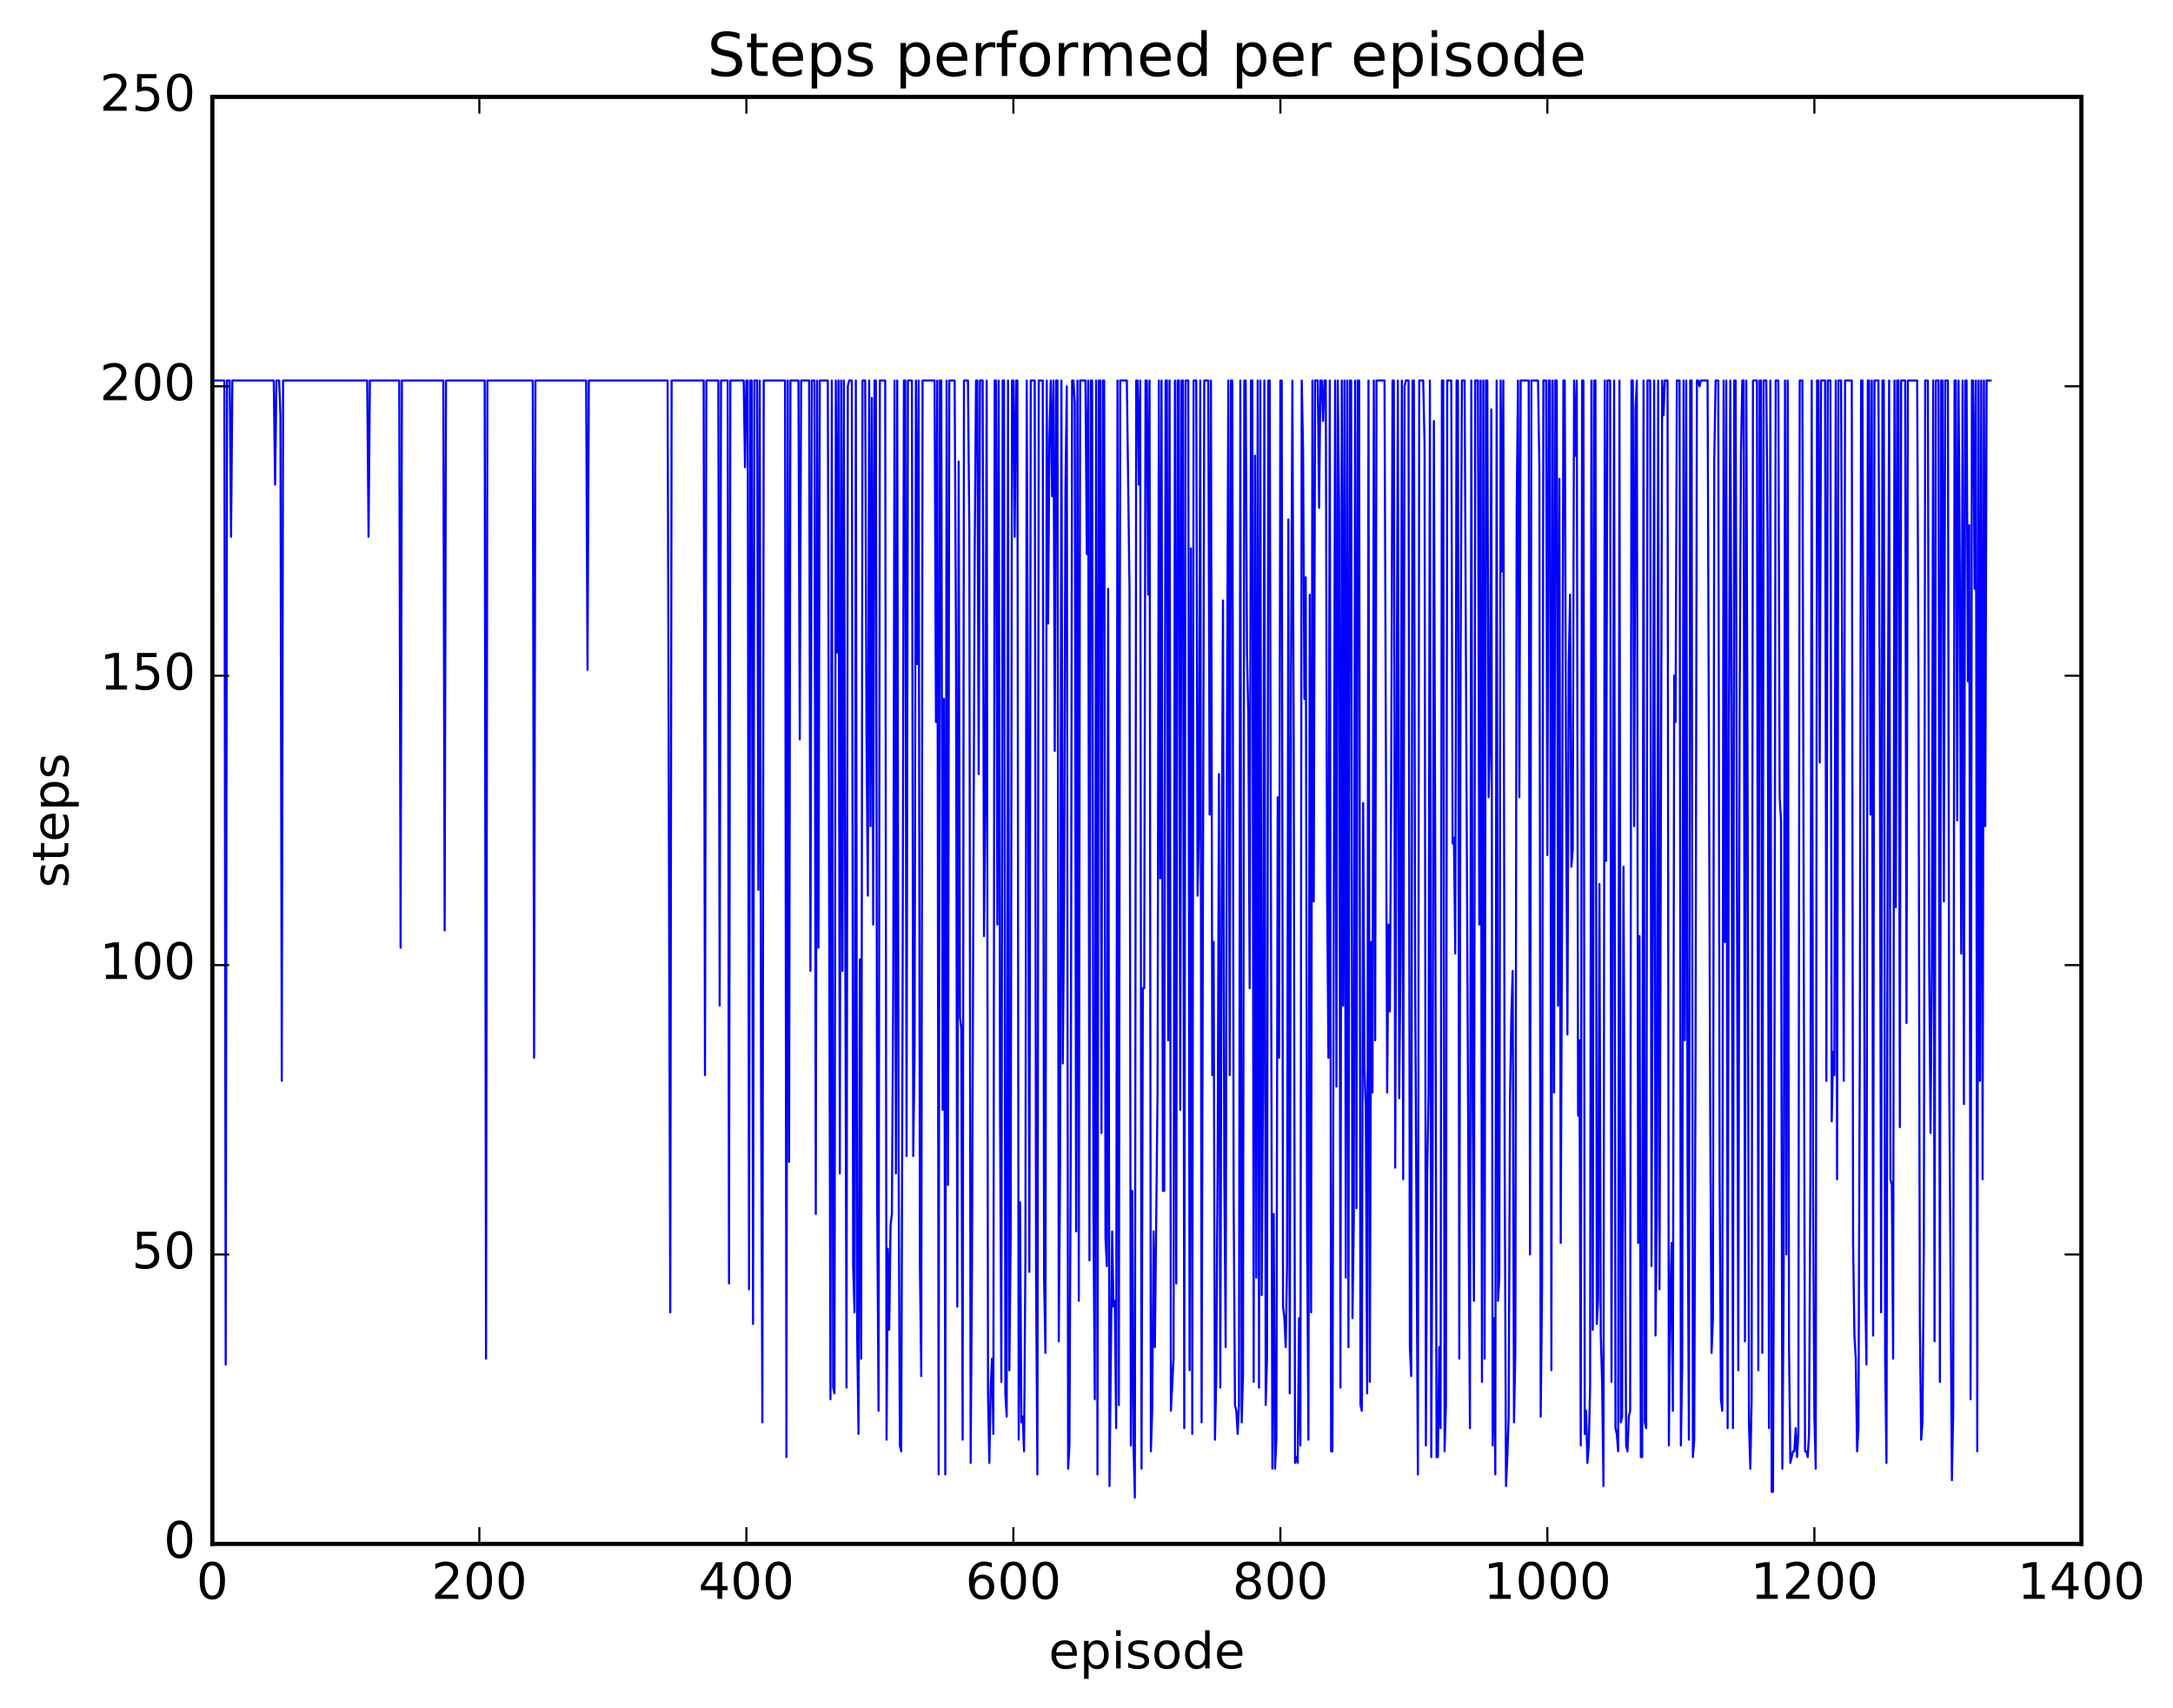 <?xml version="1.0" encoding="utf-8" standalone="no"?>
<!DOCTYPE svg PUBLIC "-//W3C//DTD SVG 1.1//EN"
  "http://www.w3.org/Graphics/SVG/1.1/DTD/svg11.dtd">
<!-- Created with matplotlib (http://matplotlib.org/) -->
<svg height="408pt" version="1.1" viewBox="0 0 519 408" width="519pt" xmlns="http://www.w3.org/2000/svg" xmlns:xlink="http://www.w3.org/1999/xlink">
 <defs>
  <style type="text/css">
*{stroke-linecap:butt;stroke-linejoin:round;stroke-miterlimit:100000;}
  </style>
 </defs>
 <g id="figure_1">
  <g id="patch_1">
   <path d="M 0 408.169 
L 519.589 408.169 
L 519.589 0 
L 0 0 
z
" style="fill:#ffffff;"/>
  </g>
  <g id="axes_1">
   <g id="patch_2">
    <path d="M 50.719 368.742 
L 497.119 368.742 
L 497.119 23.142 
L 50.719 23.142 
z
" style="fill:#ffffff;"/>
   </g>
   <g id="line2d_1">
    <path clip-path="url(#pe5fece40a9)" d="M 51.038 90.879 
L 53.588 90.879 
L 53.907 325.887 
L 54.226 90.879 
L 54.864 90.879 
L 55.183 128.204 
L 55.502 90.879 
L 65.386 90.879 
L 65.705 115.763 
L 66.024 90.879 
L 66.662 90.879 
L 66.98 99.174 
L 67.299 258.15 
L 67.618 90.879 
L 87.706 90.879 
L 88.025 128.204 
L 88.344 90.879 
L 95.359 90.879 
L 95.678 226.355 
L 95.996 90.879 
L 105.881 90.879 
L 106.2 222.207 
L 106.519 90.879 
L 115.766 90.879 
L 116.084 324.505 
L 116.403 90.879 
L 127.244 90.879 
L 127.563 252.62 
L 127.882 90.879 
L 139.999 90.879 
L 140.318 159.999 
L 140.636 90.879 
L 159.449 90.879 
L 160.087 313.446 
L 160.406 90.879 
L 168.058 90.879 
L 168.377 256.767 
L 168.696 90.879 
L 171.566 90.879 
L 171.884 240.179 
L 172.203 90.879 
L 173.798 90.879 
L 174.116 306.534 
L 174.435 90.879 
L 177.624 90.879 
L 177.943 111.615 
L 178.262 90.879 
L 178.58 90.879 
L 178.899 307.916 
L 179.218 90.879 
L 179.537 90.879 
L 179.856 316.211 
L 180.175 90.879 
L 180.812 90.879 
L 181.131 212.531 
L 181.45 90.879 
L 181.769 256.767 
L 182.088 339.711 
L 182.407 90.879 
L 187.508 90.879 
L 187.827 348.006 
L 188.146 90.879 
L 188.465 277.503 
L 188.784 90.879 
L 190.697 90.879 
L 191.016 176.588 
L 191.335 90.879 
L 193.248 90.879 
L 193.567 231.884 
L 193.886 90.879 
L 194.523 90.879 
L 194.842 289.945 
L 195.161 90.879 
L 195.48 226.355 
L 195.799 90.879 
L 197.712 90.879 
L 198.35 334.182 
L 198.668 90.879 
L 198.987 331.417 
L 199.306 332.799 
L 199.625 90.879 
L 199.944 155.852 
L 200.263 90.879 
L 200.582 280.268 
L 200.9 90.879 
L 201.219 231.884 
L 201.538 90.879 
L 202.176 331.417 
L 202.495 92.262 
L 202.814 90.879 
L 203.451 90.879 
L 203.77 302.387 
L 204.089 313.446 
L 204.408 90.879 
L 204.727 318.975 
L 205.046 342.476 
L 205.364 229.119 
L 205.683 324.505 
L 206.002 90.879 
L 206.64 90.879 
L 206.959 176.588 
L 207.278 213.913 
L 207.596 90.879 
L 207.915 197.324 
L 208.234 95.027 
L 208.553 220.825 
L 208.872 90.879 
L 209.191 90.879 
L 209.51 287.18 
L 209.828 336.947 
L 210.147 90.879 
L 211.423 90.879 
L 211.742 343.859 
L 212.06 298.239 
L 212.379 317.593 
L 212.698 292.71 
L 213.017 289.945 
L 213.336 237.414 
L 213.655 90.879 
L 213.974 280.268 
L 214.292 90.879 
L 214.611 274.739 
L 214.93 345.241 
L 215.249 346.623 
L 215.568 244.326 
L 215.887 90.879 
L 216.206 90.879 
L 216.524 276.121 
L 216.843 90.879 
L 217.8 90.879 
L 218.119 276.121 
L 218.438 251.238 
L 218.756 90.879 
L 219.075 158.617 
L 219.394 90.879 
L 219.713 302.387 
L 220.032 328.652 
L 220.351 90.879 
L 223.22 90.879 
L 223.539 172.441 
L 223.858 90.879 
L 224.177 352.153 
L 224.496 90.879 
L 224.815 90.879 
L 225.134 265.062 
L 225.452 166.911 
L 225.771 352.153 
L 226.09 90.879 
L 226.409 283.033 
L 226.728 90.879 
L 228.003 90.879 
L 228.322 151.705 
L 228.641 312.063 
L 228.96 110.233 
L 229.279 242.943 
L 229.598 245.708 
L 229.916 343.859 
L 230.235 90.879 
L 231.192 90.879 
L 231.511 126.822 
L 231.83 349.388 
L 232.148 302.387 
L 232.786 133.734 
L 233.105 90.879 
L 233.424 90.879 
L 233.743 184.883 
L 234.062 90.879 
L 234.699 90.879 
L 235.018 223.59 
L 235.337 189.03 
L 235.656 90.879 
L 235.975 332.799 
L 236.294 349.388 
L 236.612 331.417 
L 236.931 324.505 
L 237.25 342.476 
L 237.569 90.879 
L 237.888 90.879 
L 238.207 220.825 
L 238.526 90.879 
L 238.844 263.679 
L 239.163 330.035 
L 239.482 90.879 
L 239.801 90.879 
L 240.12 332.799 
L 240.439 338.329 
L 240.758 90.879 
L 241.076 327.27 
L 241.395 295.475 
L 241.714 90.879 
L 242.033 90.879 
L 242.352 128.204 
L 242.671 90.879 
L 242.99 90.879 
L 243.308 343.859 
L 243.627 287.18 
L 243.946 339.711 
L 244.265 338.329 
L 244.584 346.623 
L 244.903 301.004 
L 245.222 90.879 
L 245.54 175.206 
L 245.859 303.769 
L 246.178 90.879 
L 247.135 90.879 
L 247.454 305.151 
L 247.772 352.153 
L 248.091 90.879 
L 249.048 90.879 
L 249.367 305.151 
L 249.686 323.123 
L 250.004 90.879 
L 250.323 148.94 
L 250.642 104.703 
L 250.961 90.879 
L 251.28 118.527 
L 251.599 90.879 
L 251.918 179.353 
L 252.236 90.879 
L 252.555 90.879 
L 252.874 320.358 
L 253.193 278.886 
L 253.512 90.879 
L 253.831 254.003 
L 254.15 216.678 
L 254.468 117.145 
L 254.787 92.262 
L 255.106 350.771 
L 255.425 345.241 
L 255.744 271.974 
L 256.063 90.879 
L 256.382 90.879 
L 256.7 96.409 
L 257.019 294.092 
L 257.338 90.879 
L 257.657 310.681 
L 257.976 90.879 
L 259.251 90.879 
L 259.57 132.351 
L 259.889 90.879 
L 260.208 301.004 
L 260.527 90.879 
L 260.846 90.879 
L 261.164 291.327 
L 261.483 334.182 
L 261.802 90.879 
L 262.121 352.153 
L 262.44 90.879 
L 262.759 90.879 
L 263.078 270.591 
L 263.396 90.879 
L 263.715 90.879 
L 264.034 295.475 
L 264.353 302.387 
L 264.672 140.646 
L 264.991 354.918 
L 265.628 294.092 
L 265.947 312.063 
L 266.266 310.681 
L 266.585 341.094 
L 266.904 90.879 
L 267.223 335.564 
L 267.542 90.879 
L 269.136 90.879 
L 269.774 140.646 
L 270.092 345.241 
L 270.411 284.415 
L 270.73 345.241 
L 271.049 357.683 
L 271.368 90.879 
L 271.687 90.879 
L 272.006 115.763 
L 272.324 90.879 
L 272.643 350.771 
L 272.962 236.031 
L 273.281 236.031 
L 273.6 90.879 
L 273.919 90.879 
L 274.238 142.028 
L 274.556 90.879 
L 274.875 346.623 
L 275.194 336.947 
L 275.513 294.092 
L 275.832 321.74 
L 276.47 260.915 
L 276.788 90.879 
L 277.107 209.766 
L 277.426 90.879 
L 277.745 284.415 
L 278.064 284.415 
L 278.383 90.879 
L 278.702 90.879 
L 279.02 248.473 
L 279.339 90.879 
L 279.658 336.947 
L 280.296 324.505 
L 280.615 90.879 
L 280.934 306.534 
L 281.252 90.879 
L 281.571 90.879 
L 281.89 265.062 
L 282.209 90.879 
L 282.528 90.879 
L 282.847 341.094 
L 283.166 90.879 
L 283.803 90.879 
L 284.122 327.27 
L 284.441 130.969 
L 284.76 342.476 
L 285.079 90.879 
L 285.716 90.879 
L 286.035 213.913 
L 286.354 197.324 
L 286.673 90.879 
L 286.992 339.711 
L 287.63 90.879 
L 288.586 90.879 
L 288.905 194.559 
L 289.224 90.879 
L 289.543 256.767 
L 289.862 224.972 
L 290.18 343.859 
L 290.499 328.652 
L 290.818 277.503 
L 291.137 184.883 
L 291.456 331.417 
L 291.775 216.678 
L 292.094 143.411 
L 292.412 280.268 
L 292.731 321.74 
L 293.05 175.206 
L 293.369 90.879 
L 293.688 256.767 
L 294.007 90.879 
L 294.326 90.879 
L 294.644 285.798 
L 294.963 335.564 
L 295.282 336.947 
L 295.601 342.476 
L 295.92 335.564 
L 296.239 90.879 
L 296.558 339.711 
L 296.876 328.652 
L 297.195 90.879 
L 297.514 90.879 
L 297.833 155.852 
L 298.152 171.059 
L 298.471 236.031 
L 298.79 90.879 
L 299.108 90.879 
L 299.427 330.035 
L 299.746 108.851 
L 300.065 305.151 
L 300.384 90.879 
L 300.703 331.417 
L 301.022 90.879 
L 301.34 309.299 
L 301.659 259.532 
L 301.978 90.879 
L 302.297 335.564 
L 302.616 324.505 
L 302.935 90.879 
L 303.254 90.879 
L 303.891 350.771 
L 304.21 289.945 
L 304.529 350.771 
L 304.848 343.859 
L 305.167 190.412 
L 305.486 252.62 
L 305.804 90.879 
L 306.123 90.879 
L 306.442 312.063 
L 306.761 314.828 
L 307.08 321.74 
L 307.399 302.387 
L 307.718 124.057 
L 308.036 332.799 
L 308.355 159.999 
L 308.674 90.879 
L 308.993 176.588 
L 309.312 349.388 
L 309.631 348.006 
L 309.95 349.388 
L 310.268 314.828 
L 310.587 345.241 
L 310.906 90.879 
L 311.225 107.468 
L 311.544 166.911 
L 311.863 137.881 
L 312.182 292.71 
L 312.5 343.859 
L 312.819 142.028 
L 313.138 313.446 
L 313.457 90.879 
L 313.776 215.295 
L 314.095 90.879 
L 314.732 90.879 
L 315.051 121.292 
L 315.37 90.879 
L 315.689 90.879 
L 316.008 100.556 
L 316.327 90.879 
L 316.646 90.879 
L 316.964 212.531 
L 317.283 252.62 
L 317.602 90.879 
L 317.921 346.623 
L 318.24 346.623 
L 318.878 90.879 
L 319.196 259.532 
L 319.515 90.879 
L 319.834 122.675 
L 320.153 331.417 
L 320.472 90.879 
L 320.791 240.179 
L 321.11 90.879 
L 321.428 305.151 
L 321.747 90.879 
L 322.066 321.74 
L 322.385 90.879 
L 322.704 90.879 
L 323.023 314.828 
L 323.342 291.327 
L 323.66 90.879 
L 323.979 288.563 
L 324.298 90.879 
L 324.617 90.879 
L 324.936 335.564 
L 325.255 336.947 
L 325.574 191.795 
L 325.892 255.385 
L 326.211 265.062 
L 326.53 332.799 
L 326.849 90.879 
L 327.168 330.035 
L 327.487 224.972 
L 327.806 260.915 
L 328.124 90.879 
L 328.443 248.473 
L 328.762 90.879 
L 330.675 90.879 
L 331.313 260.915 
L 331.632 220.825 
L 331.951 241.561 
L 332.27 187.647 
L 332.588 90.879 
L 332.907 90.879 
L 333.226 278.886 
L 333.864 90.879 
L 334.183 262.297 
L 334.502 227.737 
L 334.82 90.879 
L 335.139 281.651 
L 335.458 92.262 
L 335.777 90.879 
L 336.415 90.879 
L 336.734 321.74 
L 337.052 328.652 
L 337.371 90.879 
L 337.69 90.879 
L 338.009 237.414 
L 338.647 352.153 
L 338.966 90.879 
L 339.922 90.879 
L 340.241 106.086 
L 340.56 345.241 
L 340.879 280.268 
L 341.198 260.915 
L 341.516 90.879 
L 341.835 348.006 
L 342.154 280.268 
L 342.473 100.556 
L 342.792 204.236 
L 343.111 348.006 
L 343.43 348.006 
L 343.748 321.74 
L 344.067 341.094 
L 344.386 90.879 
L 344.705 90.879 
L 345.024 346.623 
L 345.343 335.564 
L 345.662 90.879 
L 346.618 90.879 
L 346.937 201.471 
L 347.256 200.089 
L 347.575 227.737 
L 347.894 90.879 
L 348.212 90.879 
L 348.531 324.505 
L 348.85 157.235 
L 349.169 90.879 
L 349.807 90.879 
L 350.763 291.327 
L 351.082 341.094 
L 351.401 90.879 
L 351.72 262.297 
L 352.039 310.681 
L 352.358 90.879 
L 352.995 90.879 
L 353.314 220.825 
L 353.633 90.879 
L 353.952 330.035 
L 354.271 90.879 
L 354.59 324.505 
L 354.908 90.879 
L 355.227 90.879 
L 355.546 190.412 
L 355.865 176.588 
L 356.184 97.791 
L 356.503 345.241 
L 356.822 314.828 
L 357.14 352.153 
L 357.459 90.879 
L 357.778 310.681 
L 358.097 305.151 
L 358.416 90.879 
L 358.735 136.499 
L 359.054 90.879 
L 359.372 276.121 
L 359.691 354.918 
L 360.01 348.006 
L 360.329 338.329 
L 360.648 262.297 
L 360.967 242.943 
L 361.286 231.884 
L 361.604 339.711 
L 361.923 323.123 
L 362.242 121.292 
L 362.561 90.879 
L 362.88 190.412 
L 363.199 90.879 
L 365.112 90.879 
L 365.431 299.622 
L 365.75 90.879 
L 367.344 90.879 
L 367.663 111.615 
L 367.982 338.329 
L 368.3 307.916 
L 368.619 90.879 
L 369.257 90.879 
L 369.576 204.236 
L 369.895 90.879 
L 370.214 90.879 
L 370.532 327.27 
L 370.851 90.879 
L 371.17 260.915 
L 371.489 90.879 
L 371.808 90.879 
L 372.127 240.179 
L 372.446 114.38 
L 372.764 296.857 
L 373.083 216.678 
L 373.402 90.879 
L 373.721 90.879 
L 374.04 186.265 
L 374.359 247.091 
L 374.678 158.617 
L 374.996 142.028 
L 375.315 207.001 
L 375.634 202.854 
L 375.953 90.879 
L 376.272 108.851 
L 376.591 90.879 
L 376.91 266.444 
L 377.228 248.473 
L 377.547 345.241 
L 377.866 90.879 
L 378.185 90.879 
L 378.504 342.476 
L 378.823 336.947 
L 379.142 349.388 
L 379.46 345.241 
L 379.779 331.417 
L 380.098 90.879 
L 380.417 317.593 
L 380.736 90.879 
L 381.055 90.879 
L 381.374 316.211 
L 381.692 310.681 
L 382.011 211.148 
L 382.33 318.975 
L 382.649 330.035 
L 382.968 354.918 
L 383.287 90.879 
L 383.606 205.619 
L 383.924 90.879 
L 384.562 90.879 
L 384.881 330.035 
L 385.519 90.879 
L 385.838 341.094 
L 386.156 342.476 
L 386.475 346.623 
L 386.794 90.879 
L 387.113 339.711 
L 387.432 338.329 
L 387.751 207.001 
L 388.388 345.241 
L 388.707 346.623 
L 389.026 338.329 
L 389.345 336.947 
L 389.664 90.879 
L 389.983 90.879 
L 390.302 197.324 
L 390.62 97.791 
L 390.939 90.879 
L 391.258 296.857 
L 391.577 223.59 
L 391.896 348.006 
L 392.215 348.006 
L 392.534 90.879 
L 392.852 339.711 
L 393.171 341.094 
L 393.49 90.879 
L 394.128 90.879 
L 394.447 302.387 
L 394.766 215.295 
L 395.084 90.879 
L 395.403 318.975 
L 395.722 289.945 
L 396.041 90.879 
L 396.36 307.916 
L 396.998 90.879 
L 397.316 99.174 
L 397.635 90.879 
L 398.273 90.879 
L 398.592 345.241 
L 398.911 312.063 
L 399.23 296.857 
L 399.548 336.947 
L 399.867 161.382 
L 400.186 172.441 
L 400.505 90.879 
L 401.143 90.879 
L 401.462 345.241 
L 401.78 325.887 
L 402.099 90.879 
L 402.418 248.473 
L 402.737 90.879 
L 403.056 277.503 
L 403.375 343.859 
L 403.694 90.879 
L 404.012 90.879 
L 404.331 348.006 
L 404.65 343.859 
L 404.969 251.238 
L 405.288 90.879 
L 405.607 90.879 
L 405.926 92.262 
L 406.244 90.879 
L 407.839 90.879 
L 408.476 269.209 
L 408.795 323.123 
L 409.114 314.828 
L 409.433 110.233 
L 409.752 90.879 
L 410.39 90.879 
L 410.708 280.268 
L 411.027 334.182 
L 411.346 336.947 
L 411.665 90.879 
L 411.984 224.972 
L 412.303 90.879 
L 412.622 341.094 
L 412.94 173.823 
L 413.259 90.879 
L 413.578 173.823 
L 413.897 341.094 
L 414.216 90.879 
L 414.535 90.879 
L 415.172 327.27 
L 415.491 169.676 
L 415.81 108.851 
L 416.129 90.879 
L 416.448 90.879 
L 416.767 320.358 
L 417.086 90.879 
L 417.404 189.03 
L 417.723 339.711 
L 418.042 350.771 
L 418.361 334.182 
L 418.68 90.879 
L 419.636 90.879 
L 419.955 327.27 
L 420.274 90.879 
L 420.593 90.879 
L 420.912 323.123 
L 421.231 90.879 
L 421.868 90.879 
L 422.187 129.587 
L 422.506 341.094 
L 422.825 90.879 
L 423.144 356.3 
L 423.463 356.3 
L 423.782 267.827 
L 424.1 90.879 
L 424.738 90.879 
L 425.057 190.412 
L 425.376 195.942 
L 425.695 350.771 
L 426.014 306.534 
L 426.332 90.879 
L 426.651 299.622 
L 426.97 90.879 
L 427.289 321.74 
L 427.608 349.388 
L 428.246 346.623 
L 428.564 346.623 
L 428.883 341.094 
L 429.202 348.006 
L 429.521 342.476 
L 429.84 90.879 
L 430.478 90.879 
L 431.115 346.623 
L 431.434 346.623 
L 431.753 348.006 
L 432.072 342.476 
L 432.391 280.268 
L 432.71 90.879 
L 433.028 283.033 
L 433.347 338.329 
L 433.666 350.771 
L 433.985 90.879 
L 434.304 90.879 
L 434.623 182.118 
L 434.942 90.879 
L 435.898 90.879 
L 436.217 258.15 
L 436.536 90.879 
L 437.174 90.879 
L 437.492 267.827 
L 437.811 251.238 
L 438.13 256.767 
L 438.449 90.879 
L 438.768 281.651 
L 439.087 90.879 
L 439.724 90.879 
L 440.362 258.15 
L 440.681 90.879 
L 442.275 90.879 
L 442.594 296.857 
L 442.913 318.975 
L 443.232 324.505 
L 443.551 346.623 
L 443.87 341.094 
L 444.188 252.62 
L 444.507 90.879 
L 444.826 90.879 
L 445.464 306.534 
L 445.783 325.887 
L 446.102 90.879 
L 446.42 90.879 
L 446.739 194.559 
L 447.058 90.879 
L 447.377 318.975 
L 447.696 90.879 
L 448.652 90.879 
L 448.971 172.441 
L 449.29 313.446 
L 449.609 90.879 
L 449.928 90.879 
L 450.247 324.505 
L 450.566 349.388 
L 450.884 184.883 
L 451.203 90.879 
L 451.522 281.651 
L 451.841 283.033 
L 452.16 324.505 
L 452.479 90.879 
L 452.798 216.678 
L 453.116 90.879 
L 453.435 90.879 
L 453.754 269.209 
L 454.073 90.879 
L 455.03 90.879 
L 455.348 244.326 
L 455.667 90.879 
L 457.899 90.879 
L 458.218 165.529 
L 458.537 316.211 
L 458.856 343.859 
L 459.175 339.711 
L 459.494 296.857 
L 459.812 90.879 
L 460.45 90.879 
L 460.769 230.502 
L 461.088 270.591 
L 461.407 230.502 
L 461.726 90.879 
L 462.044 320.358 
L 462.363 90.879 
L 463.001 90.879 
L 463.32 330.035 
L 463.639 90.879 
L 463.958 90.879 
L 464.276 215.295 
L 464.595 90.879 
L 465.233 90.879 
L 465.552 258.15 
L 466.19 353.535 
L 466.508 336.947 
L 466.827 90.879 
L 467.146 90.879 
L 467.465 195.942 
L 467.784 90.879 
L 468.103 139.263 
L 468.422 227.737 
L 468.74 90.879 
L 469.059 263.679 
L 469.378 90.879 
L 469.697 90.879 
L 470.016 162.764 
L 470.335 125.439 
L 470.654 334.182 
L 470.972 90.879 
L 471.291 90.879 
L 471.61 140.646 
L 471.929 90.879 
L 472.248 346.623 
L 472.567 90.879 
L 472.886 258.15 
L 473.204 90.879 
L 473.523 281.651 
L 473.842 90.879 
L 474.161 197.324 
L 474.48 90.879 
L 475.436 90.879 
L 475.436 90.879 
" style="fill:none;stroke:#0000ff;stroke-linecap:square;stroke-width:0.5;"/>
   </g>
   <g id="patch_3">
    <path d="M 50.719 368.742 
L 50.719 23.142 
" style="fill:none;stroke:#000000;stroke-linecap:square;stroke-linejoin:miter;"/>
   </g>
   <g id="patch_4">
    <path d="M 497.119 368.742 
L 497.119 23.142 
" style="fill:none;stroke:#000000;stroke-linecap:square;stroke-linejoin:miter;"/>
   </g>
   <g id="patch_5">
    <path d="M 50.719 368.742 
L 497.119 368.742 
" style="fill:none;stroke:#000000;stroke-linecap:square;stroke-linejoin:miter;"/>
   </g>
   <g id="patch_6">
    <path d="M 50.719 23.142 
L 497.119 23.142 
" style="fill:none;stroke:#000000;stroke-linecap:square;stroke-linejoin:miter;"/>
   </g>
   <g id="matplotlib.axis_1">
    <g id="xtick_1">
     <g id="line2d_2">
      <defs>
       <path d="M 0 0 
L 0 -4 
" id="mb87faa1efa" style="stroke:#000000;stroke-width:0.5;"/>
      </defs>
      <g>
       <use style="stroke:#000000;stroke-width:0.5;" x="50.719" xlink:href="#mb87faa1efa" y="368.742"/>
      </g>
     </g>
     <g id="line2d_3">
      <defs>
       <path d="M 0 0 
L 0 4 
" id="m9ce922ad65" style="stroke:#000000;stroke-width:0.5;"/>
      </defs>
      <g>
       <use style="stroke:#000000;stroke-width:0.5;" x="50.719" xlink:href="#m9ce922ad65" y="23.142"/>
      </g>
     </g>
     <g id="text_1">
      <!-- 0 -->
      <defs>
       <path d="M 31.781 66.406 
Q 24.172 66.406 20.328 58.906 
Q 16.5 51.422 16.5 36.375 
Q 16.5 21.391 20.328 13.891 
Q 24.172 6.391 31.781 6.391 
Q 39.453 6.391 43.281 13.891 
Q 47.125 21.391 47.125 36.375 
Q 47.125 51.422 43.281 58.906 
Q 39.453 66.406 31.781 66.406 
M 31.781 74.219 
Q 44.047 74.219 50.516 64.516 
Q 56.984 54.828 56.984 36.375 
Q 56.984 17.969 50.516 8.266 
Q 44.047 -1.422 31.781 -1.422 
Q 19.531 -1.422 13.062 8.266 
Q 6.594 17.969 6.594 36.375 
Q 6.594 54.828 13.062 64.516 
Q 19.531 74.219 31.781 74.219 
" id="BitstreamVeraSans-Roman-30"/>
      </defs>
      <g transform="translate(46.901 381.86)scale(0.12 -0.12)">
       <use xlink:href="#BitstreamVeraSans-Roman-30"/>
      </g>
     </g>
    </g>
    <g id="xtick_2">
     <g id="line2d_4">
      <g>
       <use style="stroke:#000000;stroke-width:0.5;" x="114.49" xlink:href="#mb87faa1efa" y="368.742"/>
      </g>
     </g>
     <g id="line2d_5">
      <g>
       <use style="stroke:#000000;stroke-width:0.5;" x="114.49" xlink:href="#m9ce922ad65" y="23.142"/>
      </g>
     </g>
     <g id="text_2">
      <!-- 200 -->
      <defs>
       <path d="M 19.188 8.297 
L 53.609 8.297 
L 53.609 0 
L 7.328 0 
L 7.328 8.297 
Q 12.938 14.109 22.625 23.891 
Q 32.328 33.688 34.812 36.531 
Q 39.547 41.844 41.422 45.531 
Q 43.312 49.219 43.312 52.781 
Q 43.312 58.594 39.234 62.25 
Q 35.156 65.922 28.609 65.922 
Q 23.969 65.922 18.812 64.312 
Q 13.672 62.703 7.812 59.422 
L 7.812 69.391 
Q 13.766 71.781 18.938 73 
Q 24.125 74.219 28.422 74.219 
Q 39.75 74.219 46.484 68.547 
Q 53.219 62.891 53.219 53.422 
Q 53.219 48.922 51.531 44.891 
Q 49.859 40.875 45.406 35.406 
Q 44.188 33.984 37.641 27.219 
Q 31.109 20.453 19.188 8.297 
" id="BitstreamVeraSans-Roman-32"/>
      </defs>
      <g transform="translate(103.038 381.86)scale(0.12 -0.12)">
       <use xlink:href="#BitstreamVeraSans-Roman-32"/>
       <use x="63.623" xlink:href="#BitstreamVeraSans-Roman-30"/>
       <use x="127.246" xlink:href="#BitstreamVeraSans-Roman-30"/>
      </g>
     </g>
    </g>
    <g id="xtick_3">
     <g id="line2d_6">
      <g>
       <use style="stroke:#000000;stroke-width:0.5;" x="178.262" xlink:href="#mb87faa1efa" y="368.742"/>
      </g>
     </g>
     <g id="line2d_7">
      <g>
       <use style="stroke:#000000;stroke-width:0.5;" x="178.262" xlink:href="#m9ce922ad65" y="23.142"/>
      </g>
     </g>
     <g id="text_3">
      <!-- 400 -->
      <defs>
       <path d="M 37.797 64.312 
L 12.891 25.391 
L 37.797 25.391 
z
M 35.203 72.906 
L 47.609 72.906 
L 47.609 25.391 
L 58.016 25.391 
L 58.016 17.188 
L 47.609 17.188 
L 47.609 0 
L 37.797 0 
L 37.797 17.188 
L 4.891 17.188 
L 4.891 26.703 
z
" id="BitstreamVeraSans-Roman-34"/>
      </defs>
      <g transform="translate(166.809 381.86)scale(0.12 -0.12)">
       <use xlink:href="#BitstreamVeraSans-Roman-34"/>
       <use x="63.623" xlink:href="#BitstreamVeraSans-Roman-30"/>
       <use x="127.246" xlink:href="#BitstreamVeraSans-Roman-30"/>
      </g>
     </g>
    </g>
    <g id="xtick_4">
     <g id="line2d_8">
      <g>
       <use style="stroke:#000000;stroke-width:0.5;" x="242.033" xlink:href="#mb87faa1efa" y="368.742"/>
      </g>
     </g>
     <g id="line2d_9">
      <g>
       <use style="stroke:#000000;stroke-width:0.5;" x="242.033" xlink:href="#m9ce922ad65" y="23.142"/>
      </g>
     </g>
     <g id="text_4">
      <!-- 600 -->
      <defs>
       <path d="M 33.016 40.375 
Q 26.375 40.375 22.484 35.828 
Q 18.609 31.297 18.609 23.391 
Q 18.609 15.531 22.484 10.953 
Q 26.375 6.391 33.016 6.391 
Q 39.656 6.391 43.531 10.953 
Q 47.406 15.531 47.406 23.391 
Q 47.406 31.297 43.531 35.828 
Q 39.656 40.375 33.016 40.375 
M 52.594 71.297 
L 52.594 62.312 
Q 48.875 64.062 45.094 64.984 
Q 41.312 65.922 37.594 65.922 
Q 27.828 65.922 22.672 59.328 
Q 17.531 52.734 16.797 39.406 
Q 19.672 43.656 24.016 45.922 
Q 28.375 48.188 33.594 48.188 
Q 44.578 48.188 50.953 41.516 
Q 57.328 34.859 57.328 23.391 
Q 57.328 12.156 50.688 5.359 
Q 44.047 -1.422 33.016 -1.422 
Q 20.359 -1.422 13.672 8.266 
Q 6.984 17.969 6.984 36.375 
Q 6.984 53.656 15.188 63.938 
Q 23.391 74.219 37.203 74.219 
Q 40.922 74.219 44.703 73.484 
Q 48.484 72.75 52.594 71.297 
" id="BitstreamVeraSans-Roman-36"/>
      </defs>
      <g transform="translate(230.581 381.86)scale(0.12 -0.12)">
       <use xlink:href="#BitstreamVeraSans-Roman-36"/>
       <use x="63.623" xlink:href="#BitstreamVeraSans-Roman-30"/>
       <use x="127.246" xlink:href="#BitstreamVeraSans-Roman-30"/>
      </g>
     </g>
    </g>
    <g id="xtick_5">
     <g id="line2d_10">
      <g>
       <use style="stroke:#000000;stroke-width:0.5;" x="305.804" xlink:href="#mb87faa1efa" y="368.742"/>
      </g>
     </g>
     <g id="line2d_11">
      <g>
       <use style="stroke:#000000;stroke-width:0.5;" x="305.804" xlink:href="#m9ce922ad65" y="23.142"/>
      </g>
     </g>
     <g id="text_5">
      <!-- 800 -->
      <defs>
       <path d="M 31.781 34.625 
Q 24.75 34.625 20.719 30.859 
Q 16.703 27.094 16.703 20.516 
Q 16.703 13.922 20.719 10.156 
Q 24.75 6.391 31.781 6.391 
Q 38.812 6.391 42.859 10.172 
Q 46.922 13.969 46.922 20.516 
Q 46.922 27.094 42.891 30.859 
Q 38.875 34.625 31.781 34.625 
M 21.922 38.812 
Q 15.578 40.375 12.031 44.719 
Q 8.5 49.078 8.5 55.328 
Q 8.5 64.062 14.719 69.141 
Q 20.953 74.219 31.781 74.219 
Q 42.672 74.219 48.875 69.141 
Q 55.078 64.062 55.078 55.328 
Q 55.078 49.078 51.531 44.719 
Q 48 40.375 41.703 38.812 
Q 48.828 37.156 52.797 32.312 
Q 56.781 27.484 56.781 20.516 
Q 56.781 9.906 50.312 4.234 
Q 43.844 -1.422 31.781 -1.422 
Q 19.734 -1.422 13.25 4.234 
Q 6.781 9.906 6.781 20.516 
Q 6.781 27.484 10.781 32.312 
Q 14.797 37.156 21.922 38.812 
M 18.312 54.391 
Q 18.312 48.734 21.844 45.562 
Q 25.391 42.391 31.781 42.391 
Q 38.141 42.391 41.719 45.562 
Q 45.312 48.734 45.312 54.391 
Q 45.312 60.062 41.719 63.234 
Q 38.141 66.406 31.781 66.406 
Q 25.391 66.406 21.844 63.234 
Q 18.312 60.062 18.312 54.391 
" id="BitstreamVeraSans-Roman-38"/>
      </defs>
      <g transform="translate(294.352 381.86)scale(0.12 -0.12)">
       <use xlink:href="#BitstreamVeraSans-Roman-38"/>
       <use x="63.623" xlink:href="#BitstreamVeraSans-Roman-30"/>
       <use x="127.246" xlink:href="#BitstreamVeraSans-Roman-30"/>
      </g>
     </g>
    </g>
    <g id="xtick_6">
     <g id="line2d_12">
      <g>
       <use style="stroke:#000000;stroke-width:0.5;" x="369.576" xlink:href="#mb87faa1efa" y="368.742"/>
      </g>
     </g>
     <g id="line2d_13">
      <g>
       <use style="stroke:#000000;stroke-width:0.5;" x="369.576" xlink:href="#m9ce922ad65" y="23.142"/>
      </g>
     </g>
     <g id="text_6">
      <!-- 1000 -->
      <defs>
       <path d="M 12.406 8.297 
L 28.516 8.297 
L 28.516 63.922 
L 10.984 60.406 
L 10.984 69.391 
L 28.422 72.906 
L 38.281 72.906 
L 38.281 8.297 
L 54.391 8.297 
L 54.391 0 
L 12.406 0 
z
" id="BitstreamVeraSans-Roman-31"/>
      </defs>
      <g transform="translate(354.306 381.86)scale(0.12 -0.12)">
       <use xlink:href="#BitstreamVeraSans-Roman-31"/>
       <use x="63.623" xlink:href="#BitstreamVeraSans-Roman-30"/>
       <use x="127.246" xlink:href="#BitstreamVeraSans-Roman-30"/>
       <use x="190.869" xlink:href="#BitstreamVeraSans-Roman-30"/>
      </g>
     </g>
    </g>
    <g id="xtick_7">
     <g id="line2d_14">
      <g>
       <use style="stroke:#000000;stroke-width:0.5;" x="433.347" xlink:href="#mb87faa1efa" y="368.742"/>
      </g>
     </g>
     <g id="line2d_15">
      <g>
       <use style="stroke:#000000;stroke-width:0.5;" x="433.347" xlink:href="#m9ce922ad65" y="23.142"/>
      </g>
     </g>
     <g id="text_7">
      <!-- 1200 -->
      <g transform="translate(418.077 381.86)scale(0.12 -0.12)">
       <use xlink:href="#BitstreamVeraSans-Roman-31"/>
       <use x="63.623" xlink:href="#BitstreamVeraSans-Roman-32"/>
       <use x="127.246" xlink:href="#BitstreamVeraSans-Roman-30"/>
       <use x="190.869" xlink:href="#BitstreamVeraSans-Roman-30"/>
      </g>
     </g>
    </g>
    <g id="xtick_8">
     <g id="line2d_16">
      <g>
       <use style="stroke:#000000;stroke-width:0.5;" x="497.119" xlink:href="#mb87faa1efa" y="368.742"/>
      </g>
     </g>
     <g id="line2d_17">
      <g>
       <use style="stroke:#000000;stroke-width:0.5;" x="497.119" xlink:href="#m9ce922ad65" y="23.142"/>
      </g>
     </g>
     <g id="text_8">
      <!-- 1400 -->
      <g transform="translate(481.849 381.86)scale(0.12 -0.12)">
       <use xlink:href="#BitstreamVeraSans-Roman-31"/>
       <use x="63.623" xlink:href="#BitstreamVeraSans-Roman-34"/>
       <use x="127.246" xlink:href="#BitstreamVeraSans-Roman-30"/>
       <use x="190.869" xlink:href="#BitstreamVeraSans-Roman-30"/>
      </g>
     </g>
    </g>
    <g id="text_9">
     <!-- episode -->
     <defs>
      <path d="M 30.609 48.391 
Q 23.391 48.391 19.188 42.75 
Q 14.984 37.109 14.984 27.297 
Q 14.984 17.484 19.156 11.844 
Q 23.344 6.203 30.609 6.203 
Q 37.797 6.203 41.984 11.859 
Q 46.188 17.531 46.188 27.297 
Q 46.188 37.016 41.984 42.703 
Q 37.797 48.391 30.609 48.391 
M 30.609 56 
Q 42.328 56 49.016 48.375 
Q 55.719 40.766 55.719 27.297 
Q 55.719 13.875 49.016 6.219 
Q 42.328 -1.422 30.609 -1.422 
Q 18.844 -1.422 12.172 6.219 
Q 5.516 13.875 5.516 27.297 
Q 5.516 40.766 12.172 48.375 
Q 18.844 56 30.609 56 
" id="BitstreamVeraSans-Roman-6f"/>
      <path d="M 56.203 29.594 
L 56.203 25.203 
L 14.891 25.203 
Q 15.484 15.922 20.484 11.062 
Q 25.484 6.203 34.422 6.203 
Q 39.594 6.203 44.453 7.469 
Q 49.312 8.734 54.109 11.281 
L 54.109 2.781 
Q 49.266 0.734 44.188 -0.344 
Q 39.109 -1.422 33.891 -1.422 
Q 20.797 -1.422 13.156 6.188 
Q 5.516 13.812 5.516 26.812 
Q 5.516 40.234 12.766 48.109 
Q 20.016 56 32.328 56 
Q 43.359 56 49.781 48.891 
Q 56.203 41.797 56.203 29.594 
M 47.219 32.234 
Q 47.125 39.594 43.094 43.984 
Q 39.062 48.391 32.422 48.391 
Q 24.906 48.391 20.391 44.141 
Q 15.875 39.891 15.188 32.172 
z
" id="BitstreamVeraSans-Roman-65"/>
      <path d="M 44.281 53.078 
L 44.281 44.578 
Q 40.484 46.531 36.375 47.5 
Q 32.281 48.484 27.875 48.484 
Q 21.188 48.484 17.844 46.438 
Q 14.5 44.391 14.5 40.281 
Q 14.5 37.156 16.891 35.375 
Q 19.281 33.594 26.516 31.984 
L 29.594 31.297 
Q 39.156 29.25 43.188 25.516 
Q 47.219 21.781 47.219 15.094 
Q 47.219 7.469 41.188 3.016 
Q 35.156 -1.422 24.609 -1.422 
Q 20.219 -1.422 15.453 -0.562 
Q 10.688 0.297 5.422 2 
L 5.422 11.281 
Q 10.406 8.688 15.234 7.391 
Q 20.062 6.109 24.812 6.109 
Q 31.156 6.109 34.562 8.281 
Q 37.984 10.453 37.984 14.406 
Q 37.984 18.062 35.516 20.016 
Q 33.062 21.969 24.703 23.781 
L 21.578 24.516 
Q 13.234 26.266 9.516 29.906 
Q 5.812 33.547 5.812 39.891 
Q 5.812 47.609 11.281 51.797 
Q 16.75 56 26.812 56 
Q 31.781 56 36.172 55.266 
Q 40.578 54.547 44.281 53.078 
" id="BitstreamVeraSans-Roman-73"/>
      <path d="M 18.109 8.203 
L 18.109 -20.797 
L 9.078 -20.797 
L 9.078 54.688 
L 18.109 54.688 
L 18.109 46.391 
Q 20.953 51.266 25.266 53.625 
Q 29.594 56 35.594 56 
Q 45.562 56 51.781 48.094 
Q 58.016 40.188 58.016 27.297 
Q 58.016 14.406 51.781 6.484 
Q 45.562 -1.422 35.594 -1.422 
Q 29.594 -1.422 25.266 0.953 
Q 20.953 3.328 18.109 8.203 
M 48.688 27.297 
Q 48.688 37.203 44.609 42.844 
Q 40.531 48.484 33.406 48.484 
Q 26.266 48.484 22.188 42.844 
Q 18.109 37.203 18.109 27.297 
Q 18.109 17.391 22.188 11.75 
Q 26.266 6.109 33.406 6.109 
Q 40.531 6.109 44.609 11.75 
Q 48.688 17.391 48.688 27.297 
" id="BitstreamVeraSans-Roman-70"/>
      <path d="M 9.422 54.688 
L 18.406 54.688 
L 18.406 0 
L 9.422 0 
z
M 9.422 75.984 
L 18.406 75.984 
L 18.406 64.594 
L 9.422 64.594 
z
" id="BitstreamVeraSans-Roman-69"/>
      <path d="M 45.406 46.391 
L 45.406 75.984 
L 54.391 75.984 
L 54.391 0 
L 45.406 0 
L 45.406 8.203 
Q 42.578 3.328 38.25 0.953 
Q 33.938 -1.422 27.875 -1.422 
Q 17.969 -1.422 11.734 6.484 
Q 5.516 14.406 5.516 27.297 
Q 5.516 40.188 11.734 48.094 
Q 17.969 56 27.875 56 
Q 33.938 56 38.25 53.625 
Q 42.578 51.266 45.406 46.391 
M 14.797 27.297 
Q 14.797 17.391 18.875 11.75 
Q 22.953 6.109 30.078 6.109 
Q 37.203 6.109 41.297 11.75 
Q 45.406 17.391 45.406 27.297 
Q 45.406 37.203 41.297 42.844 
Q 37.203 48.484 30.078 48.484 
Q 22.953 48.484 18.875 42.844 
Q 14.797 37.203 14.797 27.297 
" id="BitstreamVeraSans-Roman-64"/>
     </defs>
     <g transform="translate(250.453 398.474)scale(0.12 -0.12)">
      <use xlink:href="#BitstreamVeraSans-Roman-65"/>
      <use x="61.523" xlink:href="#BitstreamVeraSans-Roman-70"/>
      <use x="125.0" xlink:href="#BitstreamVeraSans-Roman-69"/>
      <use x="152.783" xlink:href="#BitstreamVeraSans-Roman-73"/>
      <use x="204.883" xlink:href="#BitstreamVeraSans-Roman-6f"/>
      <use x="266.064" xlink:href="#BitstreamVeraSans-Roman-64"/>
      <use x="329.541" xlink:href="#BitstreamVeraSans-Roman-65"/>
     </g>
    </g>
   </g>
   <g id="matplotlib.axis_2">
    <g id="ytick_1">
     <g id="line2d_18">
      <defs>
       <path d="M 0 0 
L 4 0 
" id="mf0a6c31fae" style="stroke:#000000;stroke-width:0.5;"/>
      </defs>
      <g>
       <use style="stroke:#000000;stroke-width:0.5;" x="50.719" xlink:href="#mf0a6c31fae" y="368.742"/>
      </g>
     </g>
     <g id="line2d_19">
      <defs>
       <path d="M 0 0 
L -4 0 
" id="m5679af7632" style="stroke:#000000;stroke-width:0.5;"/>
      </defs>
      <g>
       <use style="stroke:#000000;stroke-width:0.5;" x="497.119" xlink:href="#m5679af7632" y="368.742"/>
      </g>
     </g>
     <g id="text_10">
      <!-- 0 -->
      <g transform="translate(39.084 372.053)scale(0.12 -0.12)">
       <use xlink:href="#BitstreamVeraSans-Roman-30"/>
      </g>
     </g>
    </g>
    <g id="ytick_2">
     <g id="line2d_20">
      <g>
       <use style="stroke:#000000;stroke-width:0.5;" x="50.719" xlink:href="#mf0a6c31fae" y="299.622"/>
      </g>
     </g>
     <g id="line2d_21">
      <g>
       <use style="stroke:#000000;stroke-width:0.5;" x="497.119" xlink:href="#m5679af7632" y="299.622"/>
      </g>
     </g>
     <g id="text_11">
      <!-- 50 -->
      <defs>
       <path d="M 10.797 72.906 
L 49.516 72.906 
L 49.516 64.594 
L 19.828 64.594 
L 19.828 46.734 
Q 21.969 47.469 24.109 47.828 
Q 26.266 48.188 28.422 48.188 
Q 40.625 48.188 47.75 41.5 
Q 54.891 34.812 54.891 23.391 
Q 54.891 11.625 47.562 5.094 
Q 40.234 -1.422 26.906 -1.422 
Q 22.312 -1.422 17.547 -0.641 
Q 12.797 0.141 7.719 1.703 
L 7.719 11.625 
Q 12.109 9.234 16.797 8.062 
Q 21.484 6.891 26.703 6.891 
Q 35.156 6.891 40.078 11.328 
Q 45.016 15.766 45.016 23.391 
Q 45.016 31 40.078 35.438 
Q 35.156 39.891 26.703 39.891 
Q 22.75 39.891 18.812 39.016 
Q 14.891 38.141 10.797 36.281 
z
" id="BitstreamVeraSans-Roman-35"/>
      </defs>
      <g transform="translate(31.449 302.933)scale(0.12 -0.12)">
       <use xlink:href="#BitstreamVeraSans-Roman-35"/>
       <use x="63.623" xlink:href="#BitstreamVeraSans-Roman-30"/>
      </g>
     </g>
    </g>
    <g id="ytick_3">
     <g id="line2d_22">
      <g>
       <use style="stroke:#000000;stroke-width:0.5;" x="50.719" xlink:href="#mf0a6c31fae" y="230.502"/>
      </g>
     </g>
     <g id="line2d_23">
      <g>
       <use style="stroke:#000000;stroke-width:0.5;" x="497.119" xlink:href="#m5679af7632" y="230.502"/>
      </g>
     </g>
     <g id="text_12">
      <!-- 100 -->
      <g transform="translate(23.814 233.813)scale(0.12 -0.12)">
       <use xlink:href="#BitstreamVeraSans-Roman-31"/>
       <use x="63.623" xlink:href="#BitstreamVeraSans-Roman-30"/>
       <use x="127.246" xlink:href="#BitstreamVeraSans-Roman-30"/>
      </g>
     </g>
    </g>
    <g id="ytick_4">
     <g id="line2d_24">
      <g>
       <use style="stroke:#000000;stroke-width:0.5;" x="50.719" xlink:href="#mf0a6c31fae" y="161.382"/>
      </g>
     </g>
     <g id="line2d_25">
      <g>
       <use style="stroke:#000000;stroke-width:0.5;" x="497.119" xlink:href="#m5679af7632" y="161.382"/>
      </g>
     </g>
     <g id="text_13">
      <!-- 150 -->
      <g transform="translate(23.814 164.693)scale(0.12 -0.12)">
       <use xlink:href="#BitstreamVeraSans-Roman-31"/>
       <use x="63.623" xlink:href="#BitstreamVeraSans-Roman-35"/>
       <use x="127.246" xlink:href="#BitstreamVeraSans-Roman-30"/>
      </g>
     </g>
    </g>
    <g id="ytick_5">
     <g id="line2d_26">
      <g>
       <use style="stroke:#000000;stroke-width:0.5;" x="50.719" xlink:href="#mf0a6c31fae" y="92.262"/>
      </g>
     </g>
     <g id="line2d_27">
      <g>
       <use style="stroke:#000000;stroke-width:0.5;" x="497.119" xlink:href="#m5679af7632" y="92.262"/>
      </g>
     </g>
     <g id="text_14">
      <!-- 200 -->
      <g transform="translate(23.814 95.573)scale(0.12 -0.12)">
       <use xlink:href="#BitstreamVeraSans-Roman-32"/>
       <use x="63.623" xlink:href="#BitstreamVeraSans-Roman-30"/>
       <use x="127.246" xlink:href="#BitstreamVeraSans-Roman-30"/>
      </g>
     </g>
    </g>
    <g id="ytick_6">
     <g id="line2d_28">
      <g>
       <use style="stroke:#000000;stroke-width:0.5;" x="50.719" xlink:href="#mf0a6c31fae" y="23.142"/>
      </g>
     </g>
     <g id="line2d_29">
      <g>
       <use style="stroke:#000000;stroke-width:0.5;" x="497.119" xlink:href="#m5679af7632" y="23.142"/>
      </g>
     </g>
     <g id="text_15">
      <!-- 250 -->
      <g transform="translate(23.814 26.453)scale(0.12 -0.12)">
       <use xlink:href="#BitstreamVeraSans-Roman-32"/>
       <use x="63.623" xlink:href="#BitstreamVeraSans-Roman-35"/>
       <use x="127.246" xlink:href="#BitstreamVeraSans-Roman-30"/>
      </g>
     </g>
    </g>
    <g id="text_16">
     <!-- steps -->
     <defs>
      <path d="M 18.312 70.219 
L 18.312 54.688 
L 36.812 54.688 
L 36.812 47.703 
L 18.312 47.703 
L 18.312 18.016 
Q 18.312 11.328 20.141 9.422 
Q 21.969 7.516 27.594 7.516 
L 36.812 7.516 
L 36.812 0 
L 27.594 0 
Q 17.188 0 13.234 3.875 
Q 9.281 7.766 9.281 18.016 
L 9.281 47.703 
L 2.688 47.703 
L 2.688 54.688 
L 9.281 54.688 
L 9.281 70.219 
z
" id="BitstreamVeraSans-Roman-74"/>
     </defs>
     <g transform="translate(16.318 212.046)rotate(-90.0)scale(0.12 -0.12)">
      <use xlink:href="#BitstreamVeraSans-Roman-73"/>
      <use x="52.1" xlink:href="#BitstreamVeraSans-Roman-74"/>
      <use x="91.309" xlink:href="#BitstreamVeraSans-Roman-65"/>
      <use x="152.832" xlink:href="#BitstreamVeraSans-Roman-70"/>
      <use x="216.309" xlink:href="#BitstreamVeraSans-Roman-73"/>
     </g>
    </g>
   </g>
   <g id="text_17">
    <!-- Steps performed per episode -->
    <defs>
     <path d="M 41.109 46.297 
Q 39.594 47.172 37.812 47.578 
Q 36.031 48 33.891 48 
Q 26.266 48 22.188 43.047 
Q 18.109 38.094 18.109 28.812 
L 18.109 0 
L 9.078 0 
L 9.078 54.688 
L 18.109 54.688 
L 18.109 46.188 
Q 20.953 51.172 25.484 53.578 
Q 30.031 56 36.531 56 
Q 37.453 56 38.578 55.875 
Q 39.703 55.766 41.062 55.516 
z
" id="BitstreamVeraSans-Roman-72"/>
     <path d="M 37.109 75.984 
L 37.109 68.5 
L 28.516 68.5 
Q 23.688 68.5 21.797 66.547 
Q 19.922 64.594 19.922 59.516 
L 19.922 54.688 
L 34.719 54.688 
L 34.719 47.703 
L 19.922 47.703 
L 19.922 0 
L 10.891 0 
L 10.891 47.703 
L 2.297 47.703 
L 2.297 54.688 
L 10.891 54.688 
L 10.891 58.5 
Q 10.891 67.625 15.141 71.797 
Q 19.391 75.984 28.609 75.984 
z
" id="BitstreamVeraSans-Roman-66"/>
     <path d="M 52 44.188 
Q 55.375 50.25 60.062 53.125 
Q 64.75 56 71.094 56 
Q 79.641 56 84.281 50.016 
Q 88.922 44.047 88.922 33.016 
L 88.922 0 
L 79.891 0 
L 79.891 32.719 
Q 79.891 40.578 77.094 44.375 
Q 74.312 48.188 68.609 48.188 
Q 61.625 48.188 57.562 43.547 
Q 53.516 38.922 53.516 30.906 
L 53.516 0 
L 44.484 0 
L 44.484 32.719 
Q 44.484 40.625 41.703 44.406 
Q 38.922 48.188 33.109 48.188 
Q 26.219 48.188 22.156 43.531 
Q 18.109 38.875 18.109 30.906 
L 18.109 0 
L 9.078 0 
L 9.078 54.688 
L 18.109 54.688 
L 18.109 46.188 
Q 21.188 51.219 25.484 53.609 
Q 29.781 56 35.688 56 
Q 41.656 56 45.828 52.969 
Q 50 49.953 52 44.188 
" id="BitstreamVeraSans-Roman-6d"/>
     <path id="BitstreamVeraSans-Roman-20"/>
     <path d="M 53.516 70.516 
L 53.516 60.891 
Q 47.906 63.578 42.922 64.891 
Q 37.938 66.219 33.297 66.219 
Q 25.25 66.219 20.875 63.094 
Q 16.5 59.969 16.5 54.203 
Q 16.5 49.359 19.406 46.891 
Q 22.312 44.438 30.422 42.922 
L 36.375 41.703 
Q 47.406 39.594 52.656 34.297 
Q 57.906 29 57.906 20.125 
Q 57.906 9.516 50.797 4.047 
Q 43.703 -1.422 29.984 -1.422 
Q 24.812 -1.422 18.969 -0.25 
Q 13.141 0.922 6.891 3.219 
L 6.891 13.375 
Q 12.891 10.016 18.656 8.297 
Q 24.422 6.594 29.984 6.594 
Q 38.422 6.594 43.016 9.906 
Q 47.609 13.234 47.609 19.391 
Q 47.609 24.75 44.312 27.781 
Q 41.016 30.812 33.5 32.328 
L 27.484 33.5 
Q 16.453 35.688 11.516 40.375 
Q 6.594 45.062 6.594 53.422 
Q 6.594 63.094 13.406 68.656 
Q 20.219 74.219 32.172 74.219 
Q 37.312 74.219 42.625 73.281 
Q 47.953 72.359 53.516 70.516 
" id="BitstreamVeraSans-Roman-53"/>
    </defs>
    <g transform="translate(168.915 18.142)scale(0.144 -0.144)">
     <use xlink:href="#BitstreamVeraSans-Roman-53"/>
     <use x="63.477" xlink:href="#BitstreamVeraSans-Roman-74"/>
     <use x="102.686" xlink:href="#BitstreamVeraSans-Roman-65"/>
     <use x="164.209" xlink:href="#BitstreamVeraSans-Roman-70"/>
     <use x="227.686" xlink:href="#BitstreamVeraSans-Roman-73"/>
     <use x="279.785" xlink:href="#BitstreamVeraSans-Roman-20"/>
     <use x="311.572" xlink:href="#BitstreamVeraSans-Roman-70"/>
     <use x="375.049" xlink:href="#BitstreamVeraSans-Roman-65"/>
     <use x="436.572" xlink:href="#BitstreamVeraSans-Roman-72"/>
     <use x="477.686" xlink:href="#BitstreamVeraSans-Roman-66"/>
     <use x="512.891" xlink:href="#BitstreamVeraSans-Roman-6f"/>
     <use x="574.072" xlink:href="#BitstreamVeraSans-Roman-72"/>
     <use x="615.17" xlink:href="#BitstreamVeraSans-Roman-6d"/>
     <use x="712.582" xlink:href="#BitstreamVeraSans-Roman-65"/>
     <use x="774.105" xlink:href="#BitstreamVeraSans-Roman-64"/>
     <use x="837.582" xlink:href="#BitstreamVeraSans-Roman-20"/>
     <use x="869.369" xlink:href="#BitstreamVeraSans-Roman-70"/>
     <use x="932.846" xlink:href="#BitstreamVeraSans-Roman-65"/>
     <use x="994.369" xlink:href="#BitstreamVeraSans-Roman-72"/>
     <use x="1035.482" xlink:href="#BitstreamVeraSans-Roman-20"/>
     <use x="1067.27" xlink:href="#BitstreamVeraSans-Roman-65"/>
     <use x="1128.793" xlink:href="#BitstreamVeraSans-Roman-70"/>
     <use x="1192.27" xlink:href="#BitstreamVeraSans-Roman-69"/>
     <use x="1220.053" xlink:href="#BitstreamVeraSans-Roman-73"/>
     <use x="1272.152" xlink:href="#BitstreamVeraSans-Roman-6f"/>
     <use x="1333.334" xlink:href="#BitstreamVeraSans-Roman-64"/>
     <use x="1396.811" xlink:href="#BitstreamVeraSans-Roman-65"/>
    </g>
   </g>
  </g>
 </g>
 <defs>
  <clipPath id="pe5fece40a9">
   <rect height="345.6" width="446.4" x="50.719" y="23.142"/>
  </clipPath>
 </defs>
</svg>

